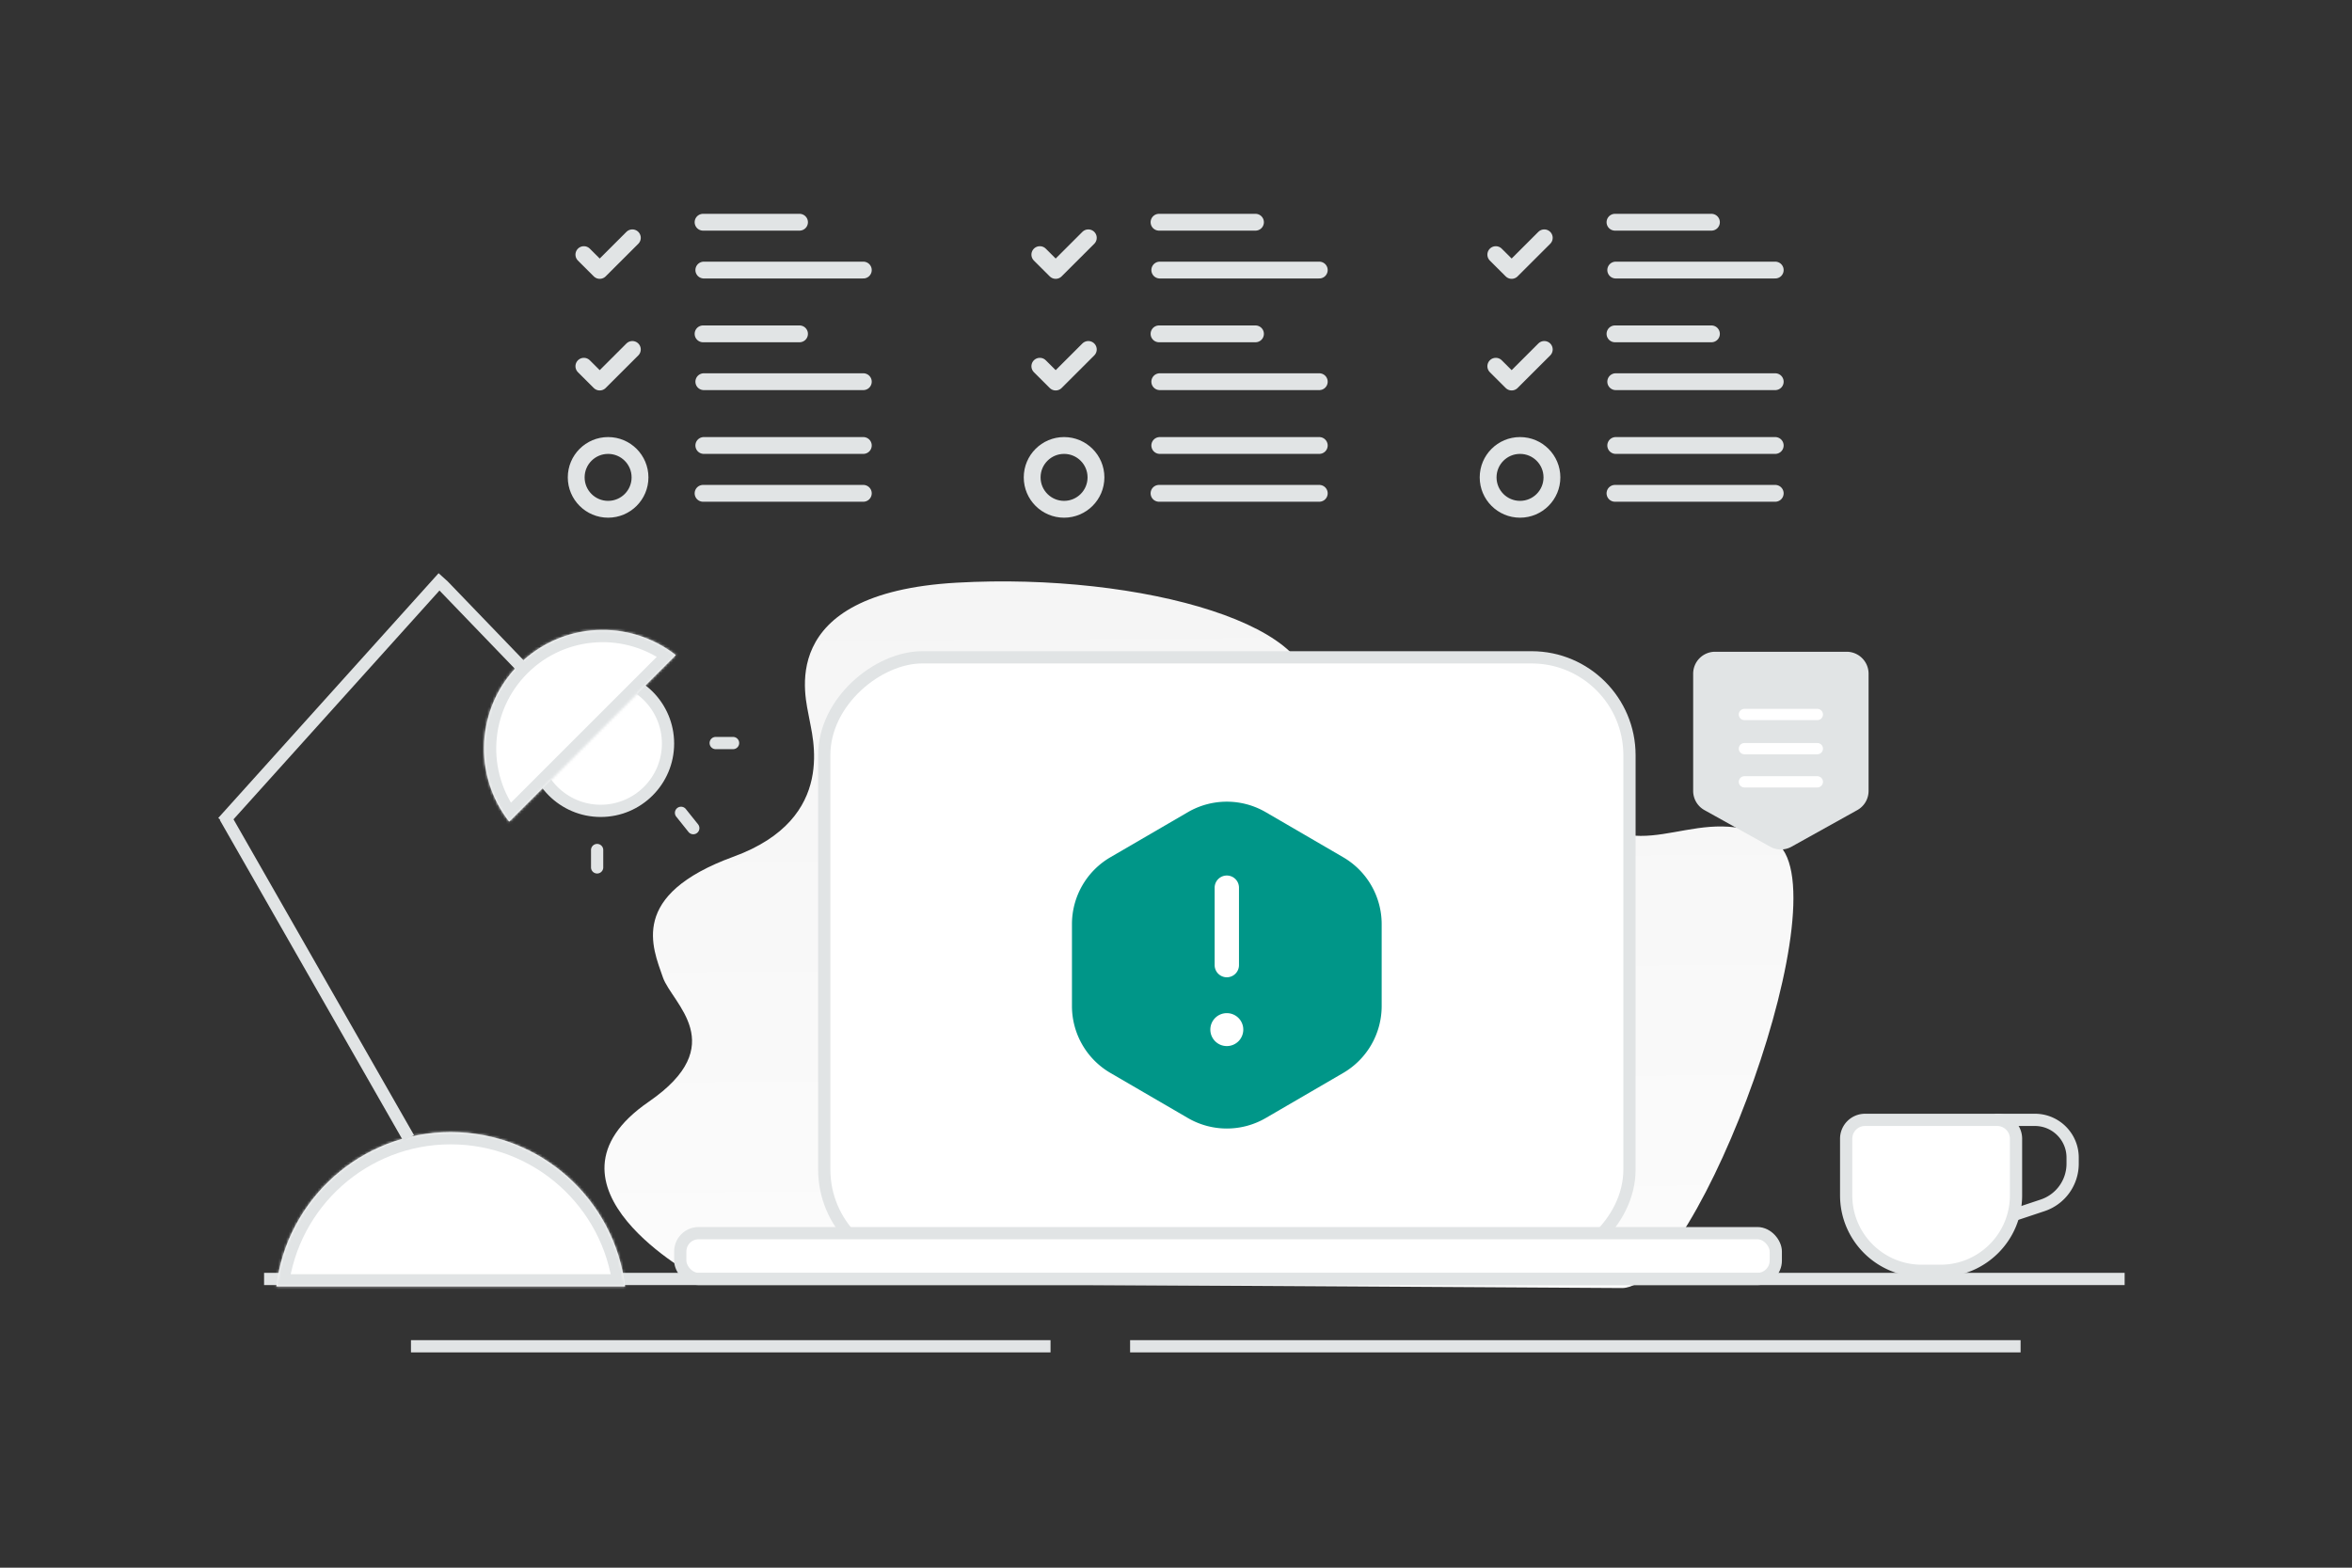 <svg width="900" height="600" viewBox="0 0 900 600" fill="none" xmlns="http://www.w3.org/2000/svg"><rect x="0" y="0" width="900" height="600" fill="#333333" stroke="none"/><path fill="transparent" d="M0 0h900v600H0z"/><path d="M366.138 223.008c70.658-4 144.739 16.834 133.85 47.036-10.89 30.203 58.218-10.727 85.796.162 19.634 7.752 11.786 31.353 21.284 40.862 21.779 21.803 44.054-5.653 71.772 10.821 27.718 16.474-29.031 170.226-57.989 171.084l-330.279-1.957-23.702-2.078s-65.562-34.975-18.663-67.238c31.712-21.815 8.895-37.657 5.445-47.644-3.959-11.467-13.198-31.494 27.06-46.191 40.258-14.696 29.864-46.676 28.873-53.296-.989-6.624-14.104-47.561 56.553-51.561z" fill="url(#a)"/><rect x="623.524" y="251.576" width="233.477" height="308.124" rx="37.471" transform="rotate(90 623.524 251.576)" fill="#fff" stroke="#E1E4E5" stroke-width="4.684"/><rect x="260.303" y="471.964" width="419.206" height="17.533" rx="7.026" fill="#fff" stroke="#E1E4E5" stroke-width="4.684"/><path stroke="#E1E4E5" stroke-width="4.684" d="M101.052 489.496H813m-655.742 25.762H401.99m30.446 0h340.751"/><mask id="b" fill="#fff"><path fill-rule="evenodd" clip-rule="evenodd" d="M239.192 492.36c-4.021-33.28-32.363-59.07-66.728-59.07-34.366 0-62.707 25.79-66.728 59.07h133.456z"/></mask><path fill-rule="evenodd" clip-rule="evenodd" d="M239.192 492.36c-4.021-33.28-32.363-59.07-66.728-59.07-34.366 0-62.707 25.79-66.728 59.07h133.456z" fill="#fff"/><path d="M239.192 492.36v4.684h5.283l-.633-5.245-4.65.561zm-133.456 0-4.65-.561-.634 5.245h5.284v-4.684zm66.728-54.386c31.967 0 58.337 23.991 62.078 54.948l9.3-1.123c-4.302-35.605-34.615-63.192-71.378-63.192v9.367zm-62.078 54.948c3.74-30.957 30.11-54.948 62.078-54.948v-9.367c-36.764 0-67.077 27.587-71.378 63.192l9.3 1.123zm-4.65 4.122h133.456v-9.368H105.736v9.368z" fill="#E1E4E5" mask="url(#b)"/><circle cx="229.858" cy="284.577" r="25.761" fill="#fff" stroke="#E1E4E5" stroke-width="4.684"/><mask id="c" fill="#fff"><path fill-rule="evenodd" clip-rule="evenodd" d="M258.601 250.735c-17.82-13.978-43.68-12.759-60.097 3.659-16.418 16.417-17.637 42.277-3.659 60.097l63.756-63.756z"/></mask><path fill-rule="evenodd" clip-rule="evenodd" d="M258.601 250.735c-17.82-13.978-43.68-12.759-60.097 3.659-16.418 16.417-17.637 42.277-3.659 60.097l63.756-63.756z" fill="#fff"/><path d="m258.601 250.735 3.312 3.312 3.737-3.736-4.158-3.261-2.891 3.685zm-63.756 63.756-3.685 2.891 3.261 4.158 3.736-3.737-3.312-3.312zm6.971-56.785c14.721-14.722 37.916-15.819 53.894-3.285l5.782-7.371c-19.662-15.423-48.187-14.081-66.3 4.032l6.624 6.624zm-3.285 53.895c-12.534-15.979-11.437-39.174 3.285-53.895l-6.624-6.624c-18.113 18.113-19.455 46.638-4.032 66.3l7.371-5.781zm-.374 6.202 63.756-63.756-6.624-6.624-63.756 63.756 6.624 6.624z" fill="#E1E4E5" mask="url(#c)"/><path stroke="#E1E4E5" stroke-width="4.684" d="M156.396 435.623 86.138 312.671m-.879 1.956 84.31-93.678m30.499 34.807-30.445-31.616"/><path d="M228.494 325.33v6.64m45.373-47.586h6.639M260.6 311.097l4.684 5.855m505.131 148.101 11.205-3.735a16.788 16.788 0 0 0 11.478-15.925v-2.344c0-7.977-6.466-14.443-14.443-14.443h-14.443" stroke="#E1E4E5" stroke-width="4.684" stroke-linecap="round" stroke-linejoin="round"/><path fill-rule="evenodd" clip-rule="evenodd" d="M706.442 435.827v21.665c0 15.953 12.933 28.886 28.886 28.886h7.221c15.954 0 28.887-12.933 28.887-28.886v-21.665a7.222 7.222 0 0 0-7.222-7.221h-50.551a7.221 7.221 0 0 0-7.221 7.221z" fill="#fff" stroke="#E1E4E5" stroke-width="4.684" stroke-linecap="round" stroke-linejoin="round"/><path fill-rule="evenodd" clip-rule="evenodd" d="M647.894 302.7v-44.844c0-4.645 3.754-8.408 8.39-8.408h50.343c4.636 0 8.391 3.763 8.391 8.408V302.7a8.407 8.407 0 0 1-4.317 7.349l-25.172 14.012a8.366 8.366 0 0 1-8.151 0l-25.172-14.012a8.415 8.415 0 0 1-4.312-7.349z" fill="#E1E4E5"/><path d="M667.503 286.53h27.906m-27.906-13.074h27.906m-27.906 25.77h27.906" stroke="#fff" stroke-width="4.311" stroke-linecap="round" stroke-linejoin="round"/><path fill-rule="evenodd" clip-rule="evenodd" d="M410.187 385.048v-31.353a29.635 29.635 0 0 1 14.722-25.606l29.628-17.244a29.64 29.64 0 0 1 29.807 0l29.628 17.244a29.627 29.627 0 0 1 14.729 25.606v31.353a29.633 29.633 0 0 1-14.722 25.605l-29.629 17.244a29.634 29.634 0 0 1-29.806 0l-29.628-17.244a29.624 29.624 0 0 1-14.729-25.605z" fill="#009688"/><path d="M469.444 369.372v-29.629m-.006 52.673c-.909 0-1.646.737-1.64 1.646a1.647 1.647 0 1 0 1.64-1.646" stroke="#fff" stroke-width="9.315" stroke-linecap="round" stroke-linejoin="round"/><path d="m241.975 91.022-12.488 12.475-6.067-6.048m193.029-6.427-12.488 12.475-6.066-6.048m193.028-6.427-12.488 12.475-6.066-6.048M269.03 85.052h36.908m137.566 0h36.908m137.567 0h36.907m-385.568 18.309h61.034m113.44 0h61.034m113.44 0H679.3m-437.325 30.385-12.488 12.475-6.067-6.049m193.029-6.426-12.488 12.475-6.066-6.049m193.028-6.426-12.488 12.475-6.066-6.049M269.03 127.775h36.908m137.566 0h36.908m137.567 0h36.907m-385.568 18.31h61.034m113.44 0h61.034m113.44 0H679.3M330.351 188.81H269.03m235.795 0h-61.321m235.795 0h-61.32m-287.627-18.312h-61.034m235.508 0h-61.034m235.508 0h-61.034" stroke="#E1E4E5" stroke-width="6.44" stroke-linecap="round" stroke-linejoin="round"/><path clip-rule="evenodd" d="M232.697 194.914c6.742 0 12.207-5.466 12.207-12.207 0-6.742-5.465-12.207-12.207-12.207-6.741 0-12.207 5.465-12.207 12.207 0 6.741 5.466 12.207 12.207 12.207zm174.475 0c6.741 0 12.206-5.466 12.206-12.207 0-6.742-5.465-12.207-12.206-12.207-6.742 0-12.207 5.465-12.207 12.207 0 6.741 5.465 12.207 12.207 12.207zm174.474 0c6.741 0 12.207-5.466 12.207-12.207 0-6.742-5.466-12.207-12.207-12.207-6.742 0-12.207 5.465-12.207 12.207 0 6.741 5.465 12.207 12.207 12.207z" stroke="#E1E4E5" stroke-width="6.44" stroke-linecap="round" stroke-linejoin="round"/><defs><linearGradient id="a" x1="468.483" y1="644.607" x2="463.525" y2="-71.758" gradientUnits="userSpaceOnUse"><stop stop-color="#fff"/><stop offset="1" stop-color="#EEE"/></linearGradient></defs></svg>